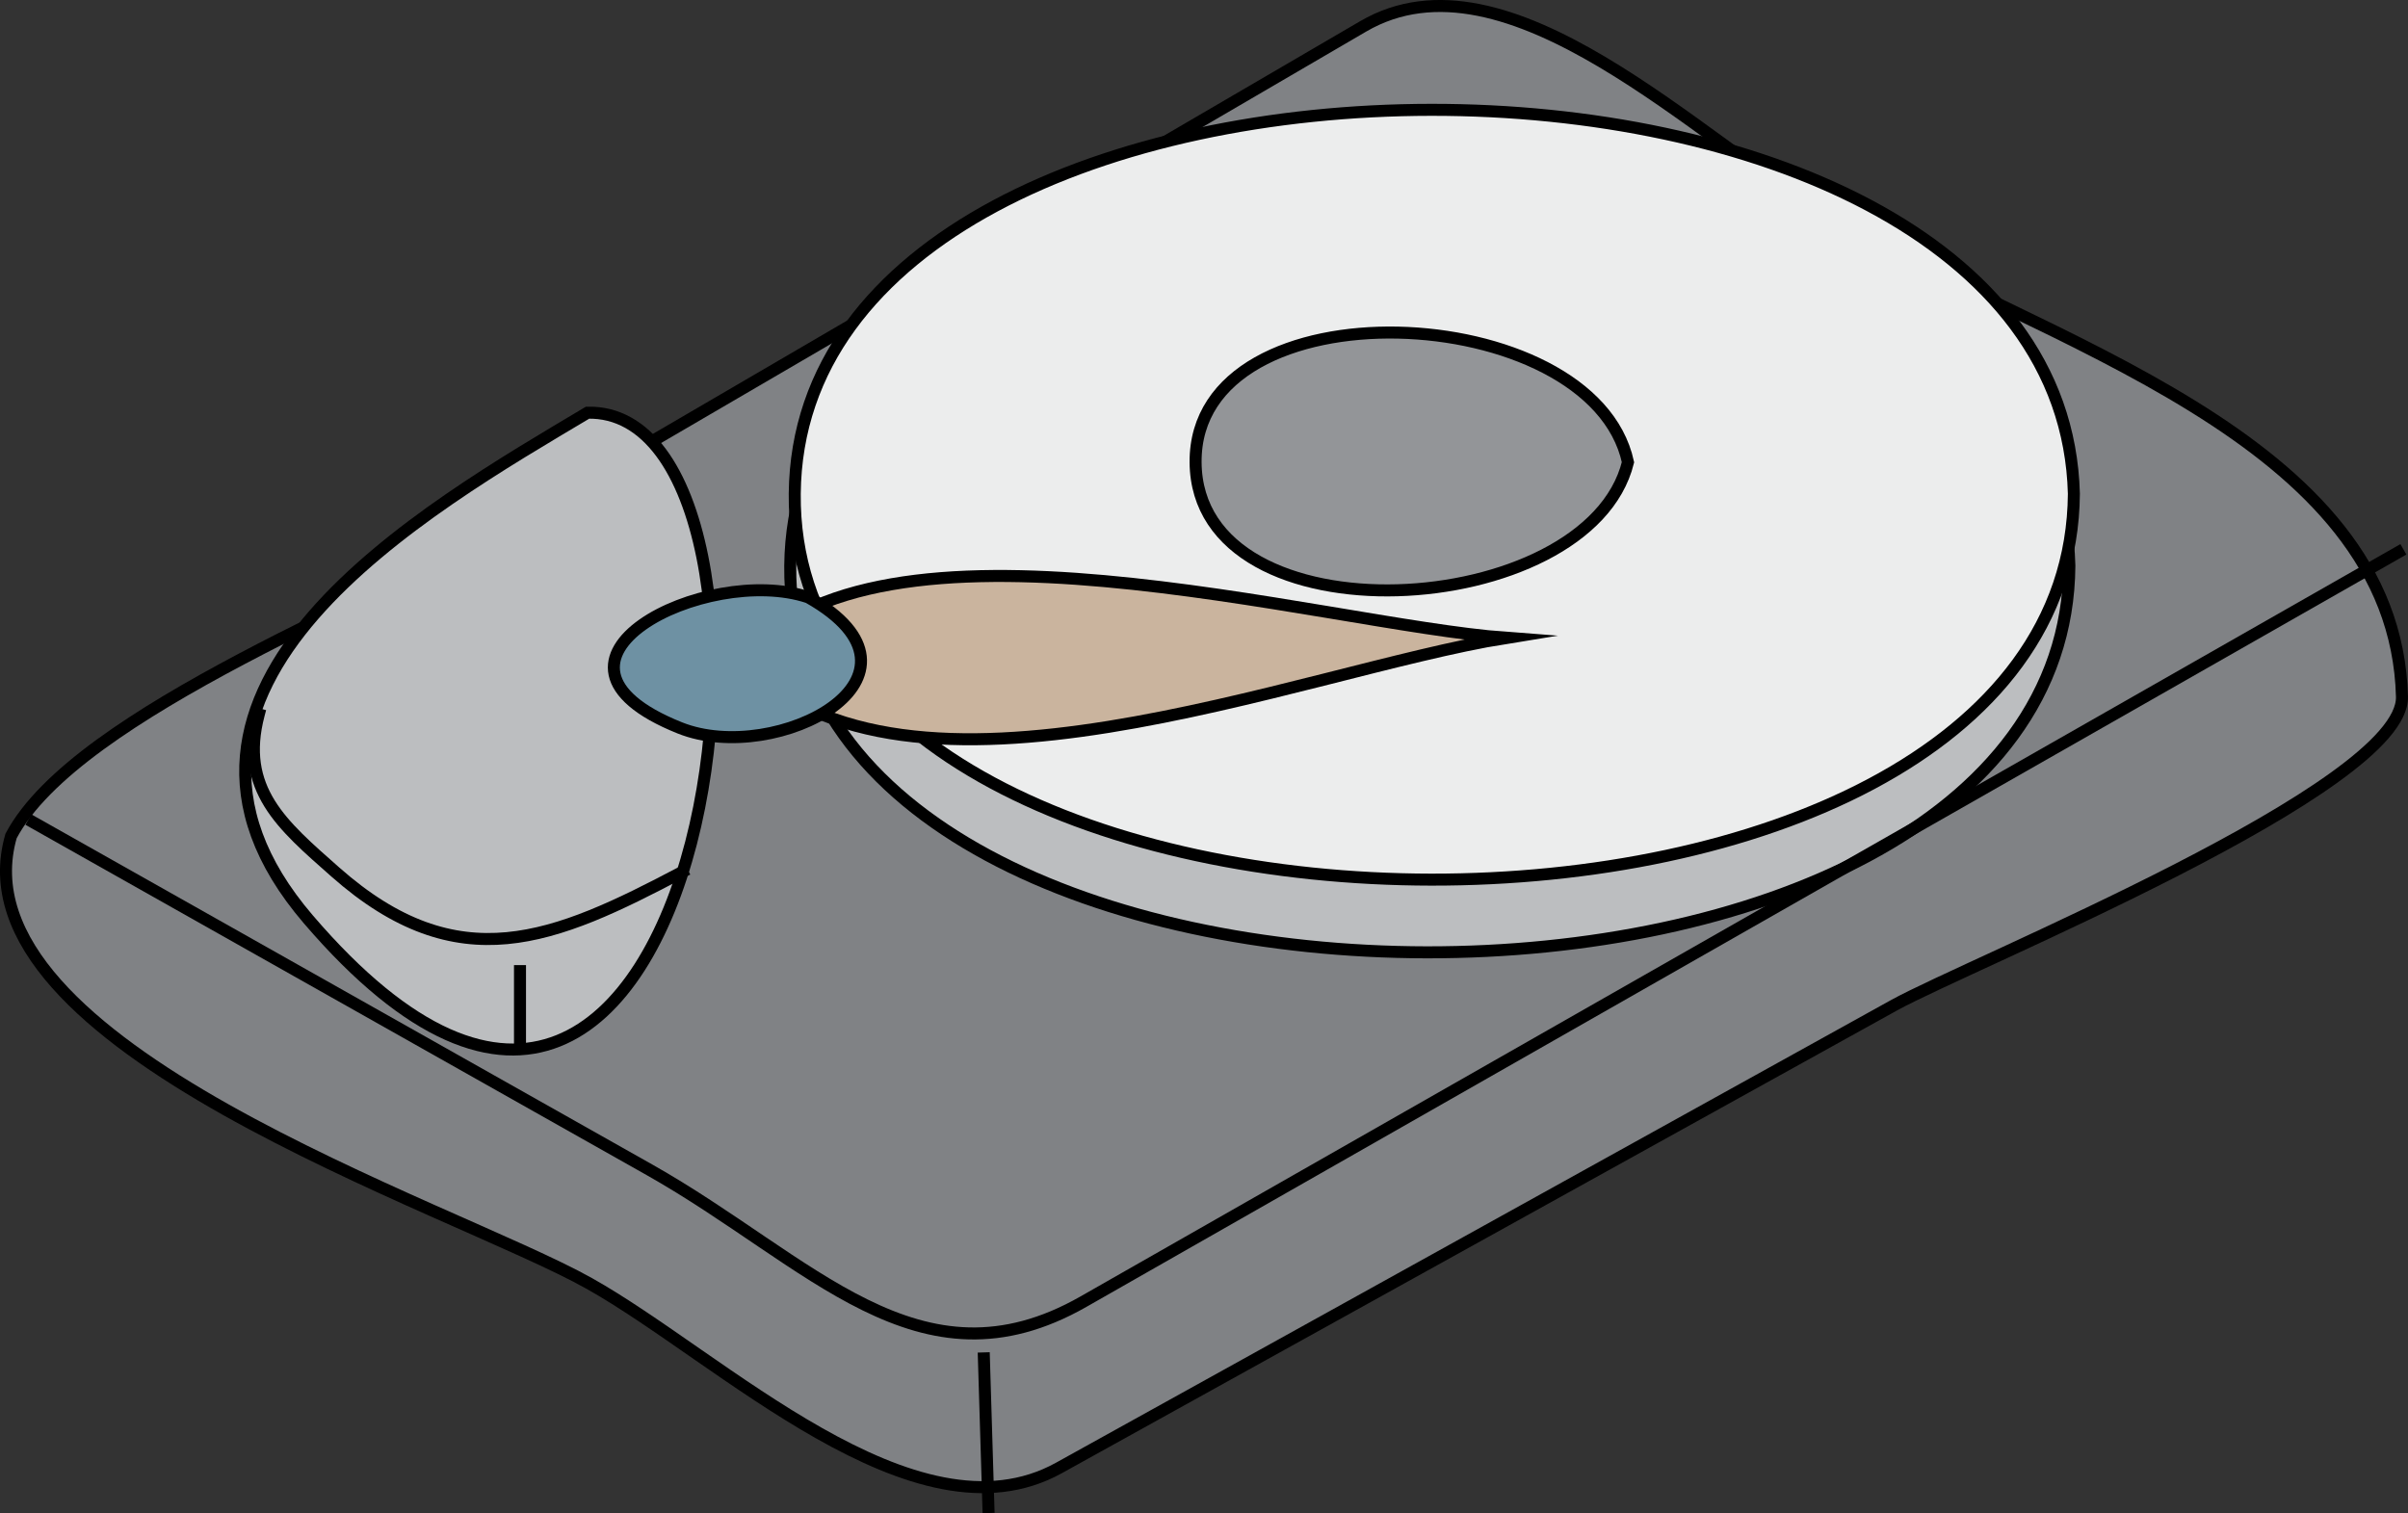 <svg xmlns="http://www.w3.org/2000/svg" xmlns:xlink="http://www.w3.org/1999/xlink" version="1.1" id="Layer_1" x="0px" y="0px" enable-background="new 0 0 822.05 841.89" xml:space="preserve" viewBox="210.06 297.07 400.98 251.98">
<rect x="210.06" y="297.07" width="400.98" height="251.98" fill="#333333" stroke="none"/>
<path fill-rule="evenodd" clip-rule="evenodd" fill="#808285" stroke="#000000" stroke-width="2" stroke-linecap="square" stroke-miterlimit="10" d="  M211.9,436.299c10.934-20.69,63.14-40.286,84.793-52.922c46.786-27.304,93.571-54.607,140.357-81.911  c24.023-14.02,55.958,19.053,77.726,31.869c35.282,20.774,94.116,36.336,95.259,79.761c0.4,15.213-71.993,44.412-84.616,51.407  c-46.344,25.68-92.687,51.36-139.029,77.041c-24.033,13.316-56.345-18.482-78.23-30.742  C285.196,497.939,201.816,471.322,211.9,436.299z"/>
<path fill-rule="evenodd" clip-rule="evenodd" fill="#BCBEC0" stroke="#000000" stroke-width="2" stroke-linecap="square" stroke-miterlimit="10" d="  M554.652,391.299c-0.615,86.14-213.806,85.519-213.002,0C342.448,306.426,552.458,306.033,554.652,391.299z"/>
<path fill-rule="evenodd" clip-rule="evenodd" fill="#ECEDED" stroke="#000000" stroke-width="2" stroke-linecap="square" stroke-miterlimit="10" d="  M555.402,379.299c-0.614,85.999-213.804,85.38-213.002,0C343.2,294.244,553.203,293.852,555.402,379.299z"/>
<path fill-rule="evenodd" clip-rule="evenodd" fill="#939598" stroke="#000000" stroke-width="2" stroke-linecap="square" stroke-miterlimit="10" d="  M481.152,374.049c-6.557,26.487-71.806,30.377-72.002,0C408.955,343.796,475.23,346.743,481.152,374.049z"/>
<path fill="none" stroke="#000000" stroke-width="2" stroke-linecap="square" stroke-miterlimit="10" d="M215.65,434.049  c34.182,19.278,68.364,38.556,102.546,57.834c26.843,15.139,44.888,37.582,72.274,21.97  c72.978-41.601,145.954-83.202,218.932-124.804"/>
<line fill="none" stroke="#000000" stroke-width="2" stroke-linecap="square" stroke-miterlimit="10" x1="373.9" y1="523.299" x2="374.65" y2="548.049"/>
<path fill-rule="evenodd" clip-rule="evenodd" fill="#BCBEC0" stroke="#000000" stroke-width="2" stroke-linecap="square" stroke-miterlimit="10" d="  M307.9,365.799c-26.439,15.771-79.548,45.819-46.5,84.375C329.557,529.691,347.696,364.888,307.9,365.799z"/>
<path fill="none" stroke="#000000" stroke-width="2" stroke-linecap="square" stroke-miterlimit="10" d="M253.15,416.049  c-3.29,12.466,3.866,18.398,12.75,26.25c20.504,18.121,36.451,11.241,57.75,0"/>
<line fill="none" stroke="#000000" stroke-width="2" stroke-linecap="square" stroke-miterlimit="10" x1="296.65" y1="458.799" x2="296.65" y2="470.799"/>
<path fill-rule="evenodd" clip-rule="evenodd" fill="#CAB49E" stroke="#000000" stroke-width="2" stroke-linecap="square" stroke-miterlimit="10" d="  M333.4,407.049c27.872,28.973,92.97,1.804,127.502-3.75C429.64,400.976,356.149,379.163,333.4,407.049z"/>
<path fill-rule="evenodd" clip-rule="evenodd" fill="#6E91A3" stroke="#000000" stroke-width="2" stroke-linecap="square" stroke-miterlimit="10" d="  M344.65,396.549c23.29,13.168-5.298,28.181-21.375,21.75C295.243,407.086,327.655,390.854,344.65,396.549z"/>
</svg>